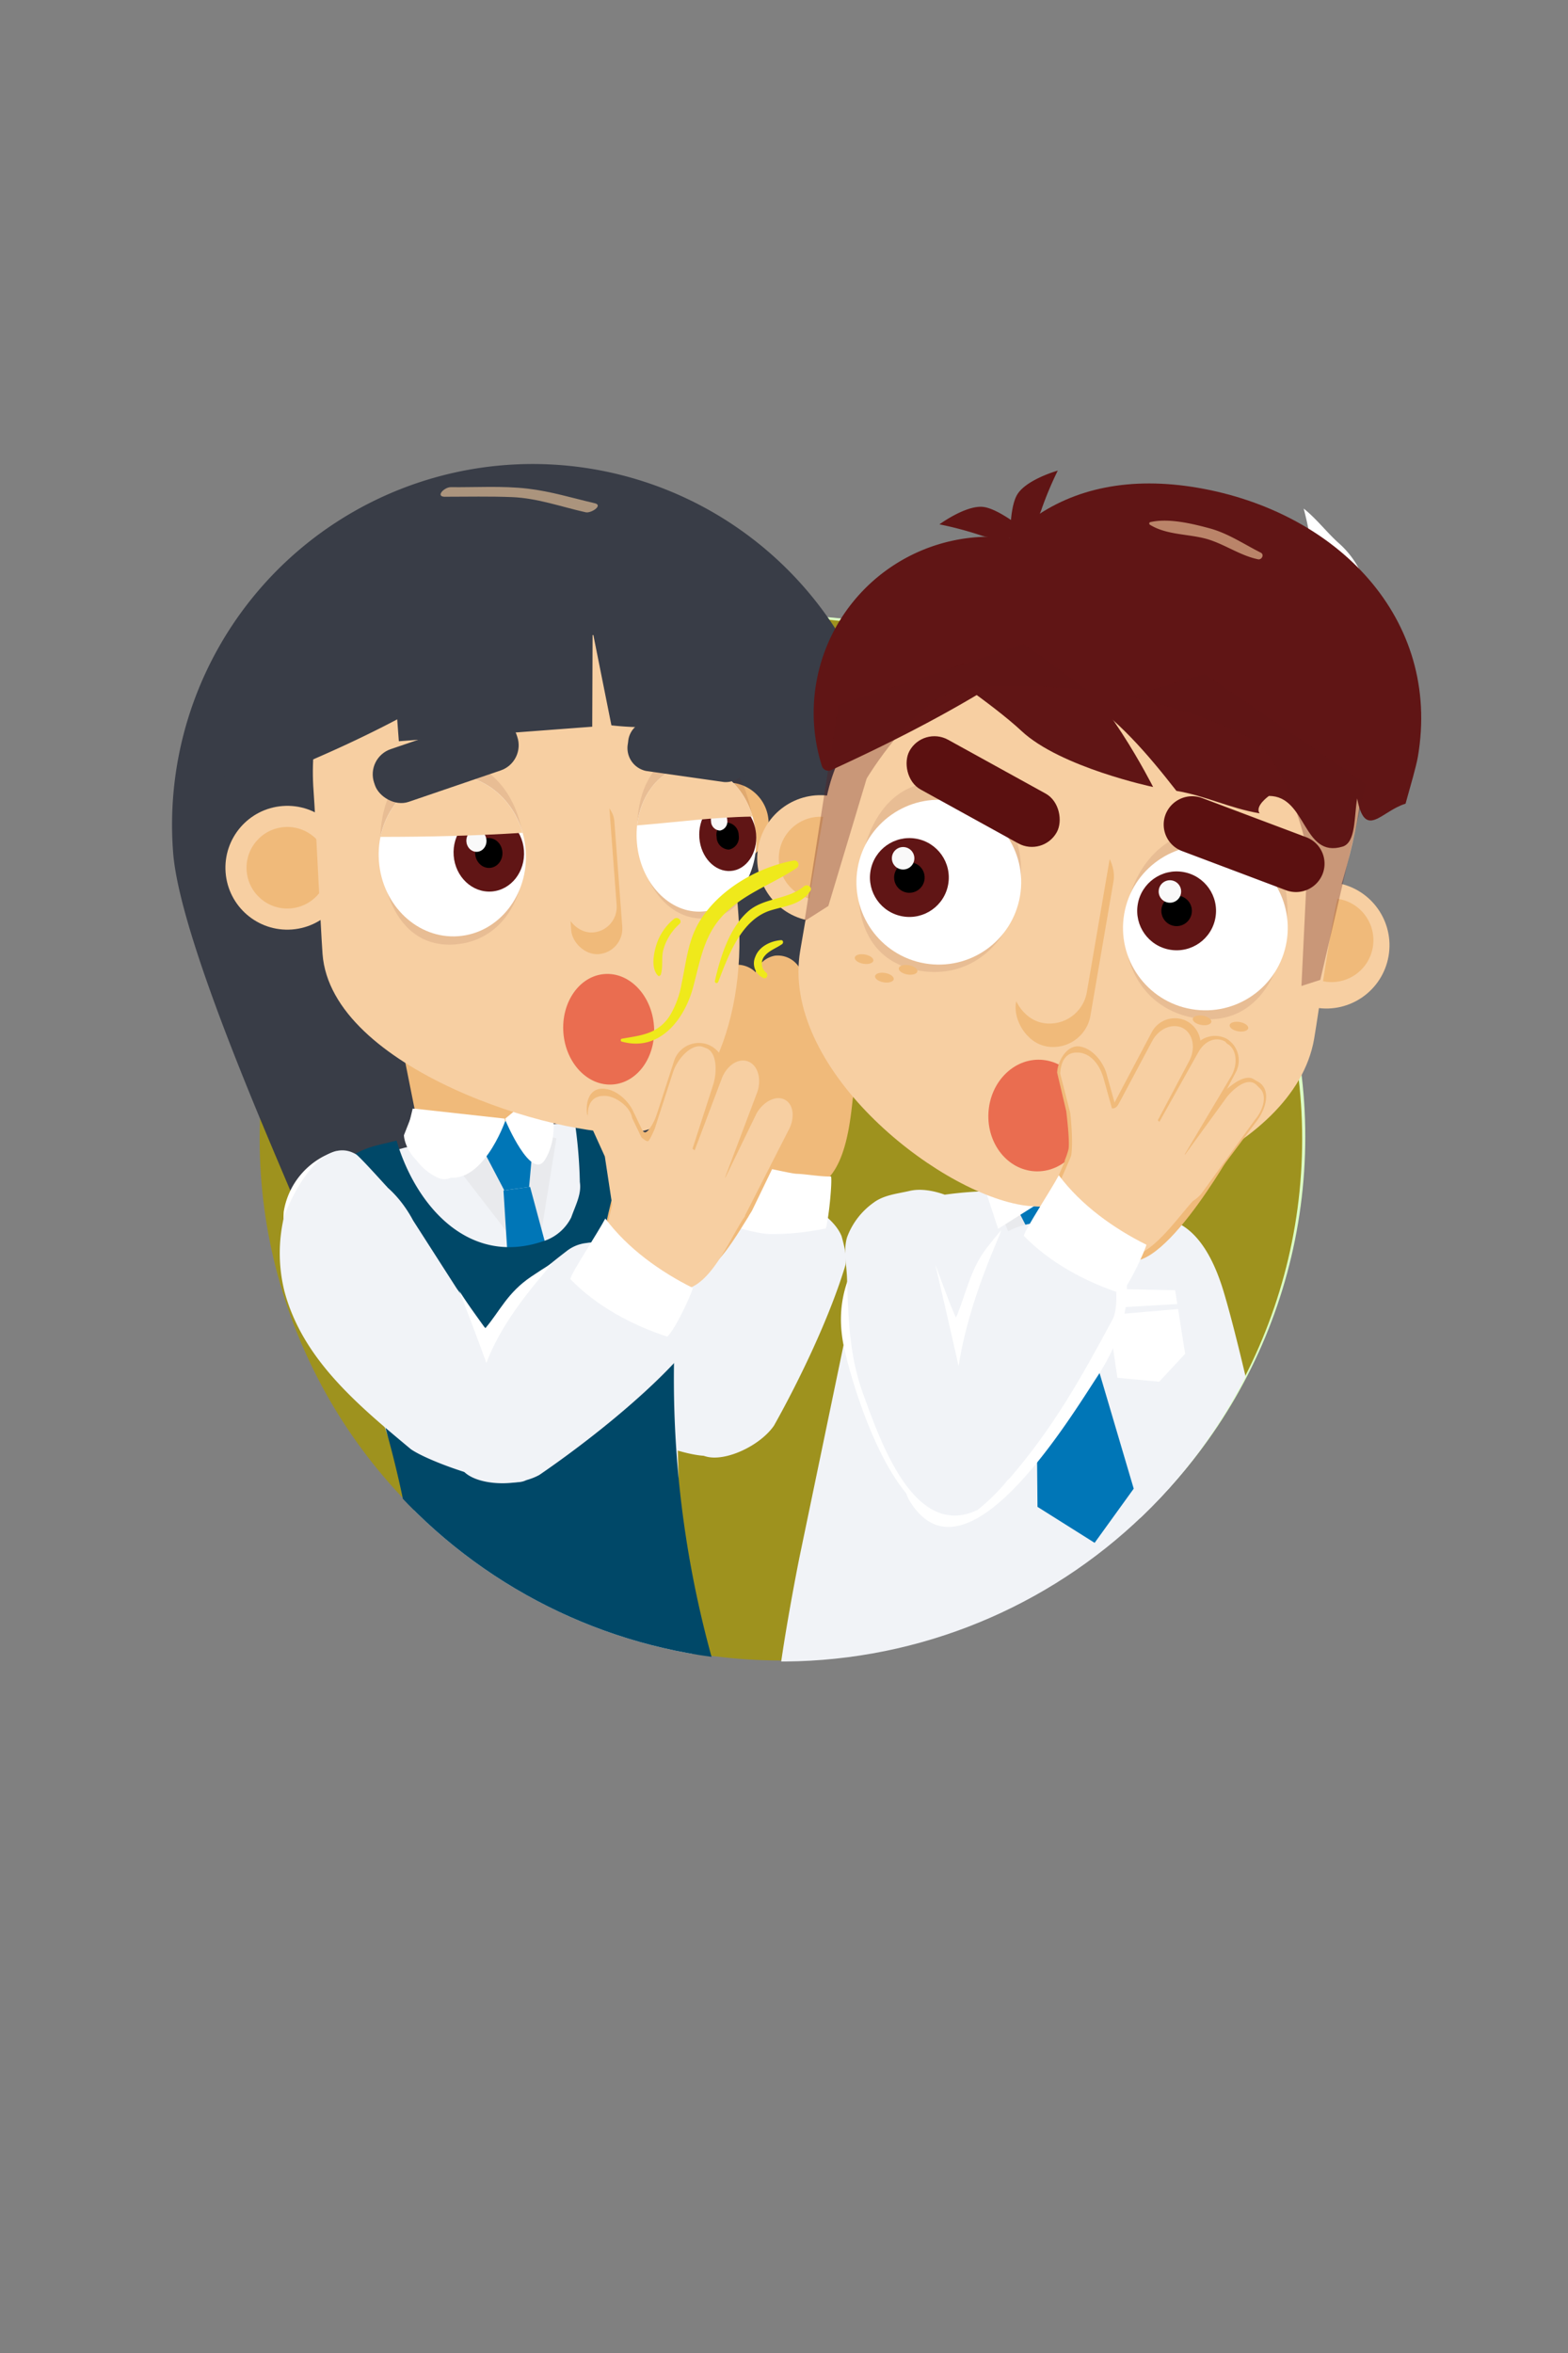 <svg id="d6d57937-df43-4fed-8545-d38855f911c1" data-name="Layer 1" xmlns="http://www.w3.org/2000/svg" xmlns:xlink="http://www.w3.org/1999/xlink" viewBox="0 0 300 450"><rect x="0" y="0" width="300" height="450" fill="#808080" stroke="none"/><defs><clipPath id="15f9e0af-c25a-4aa9-8f3f-194a20e36ab1"><path d="M248.92,210.61A99.74,99.74,0,0,1,51.35,236c-.62-3.43-22.15-13.72-22.42-17.28C26.21,182.41,11.17,116.31,40.73,77.9,55.85,58.25,105.47,55.41,149.7,55,204.77,54.44,244.8,155.68,248.92,210.61Z" style="fill:none"/></clipPath></defs><title>juego2_ilust</title><circle cx="150" cy="217.41" r="99.73" style="fill:#dcffc5"/><path d="M249.07,113.4c-6.53,6.51-10.77,16.85-19.3,23.51l-.07-1c-1.62,5.14-7.6,5.58-10.37,8.8-1.77,3.14,7.2,2.47,3.52,6.76,18.28-8.12,30.53-24,37.47-42.07a17.49,17.49,0,0,0-4.26-5.6c-2.1-1.87-4.36-4.78-6.63-6.53C251.08,103.55,251.86,109.48,249.07,113.4Z" style="fill:#fff"/><circle cx="149.41" cy="217.83" r="99.73" style="fill:#9e921e"/><g style="clip-path:url(#15f9e0af-c25a-4aa9-8f3f-194a20e36ab1)"><rect x="193.07" y="198.13" width="24.4" height="44.56" rx="10.28" ry="10.28" transform="translate(-12.43 12.26) rotate(-3.32)" style="fill:#f0ba7a"/><path d="M229.24,252.06c6.5-16.48-14.27-26-29.16-24.27-3.19-.06-6.23,0-8.87,0a71.21,71.21,0,0,0-10.73.73,33.52,33.52,0,0,0-9.55,2.53c-5.4,2.74-5.62,7.37-6.95,13.75l-11,52.92c-.72,3.5-5,25.81-4.22,29.12,20.8,5.84,48.76-8.44,74.64-2.35a25,25,0,0,0,4.07-6,24.12,24.12,0,0,0,2.13-7.12c3.36-18.39-1.05-37.11-.64-54.74C229.12,253.77,229.24,252.06,229.24,252.06Z" style="fill:#f1f3f7"/><path d="M115,221.63c11.55-2.92,13.59,11,13.58,19.44a40.06,40.06,0,0,0,1.23,5.05,30,30,0,0,0,2,4.88,20.89,20.89,0,0,0,3.48,4.91c.91,1.94,1.82,3.63,2.42,5.15a6.41,6.41,0,0,1,.52,4.11c-.59,2.06-3.12,4.14-4.93,5l-5.9,2.77c-1.5.7-4.35,1.43-6,1-2.72-.76-4.21-3.79-6.29-8.21l-1.73-3.32a14.9,14.9,0,0,1-3.11-5.52,15.77,15.77,0,0,1-.43-6.78l1,.89c.4-8.05,4.79-16.4,1.38-25.24C112.07,223.62,113.15,222.39,115,221.63Z" style="fill:#f1f3f7"/><path d="M135.4,233.12c-2.19,8.15-7.72,14.59-9,22.33a18,18,0,0,0,.07,5.08,23.24,23.24,0,0,0,1.09,4.22c1.41,3.94,3.59,7.21,5.07,11.41,1.5,5.33,11.94,1.58,15.45-3.51,4.93-8.78,10.69-20.81,13.67-30.68.33-1.74-.31-4-.73-5.55-1-2.49-3.81-4.83-7.26-6.54a27.61,27.61,0,0,0-3.62-1.48c-3.9-.14-9.11-2.76-12.53,1.29A9.65,9.65,0,0,0,135.4,233.12Z" style="fill:#f1f3f7"/><path d="M113.7,215.15c-6.84,9-12,20.46-10.68,32.76a60.55,60.55,0,0,0,1.77,6.17c.67,2,1.37,3.87,2,5.62a52.89,52.89,0,0,0,3.9,4c1.19-.83,2.39-1.65,3.61-2.43a18.59,18.59,0,0,0,6.29-2.07,8.25,8.25,0,0,0,3.26-3.3c.35-3.26.74-6.66.94-10.06.1-1.7.16-3.41.16-5.11-.44-7.85-1.11-16.82-8-22.58C116,217.17,114.88,216.17,113.7,215.15Z" style="fill:#fff"/><path d="M124.44,223.53c-1.78-2.52-4.07-6.36-7.21-8.13-5.14-1.62-8.75,3.66-11.44,7.88a108.25,108.25,0,0,0-7.44,25.11c.31,1.47.83,2.91,1.24,4.33a23.83,23.83,0,0,0,2.06,4.11,28.23,28.23,0,0,0,2.87,3.81c1.08,1.22,2.23,2.4,3.42,3.57,2.36,2.34,4.84,4.62,7.31,6.9,4,3,20.84,9.74,22.25,6.43,1.59-3.73.46-8.84-2-14.6-.83-1.92-1.81-3.92-2.89-6-.82-1.54-1.55-3.13-2.22-4.75a50.88,50.88,0,0,1-2.25-7.64c-.28-1.29-.53-2.6-.74-3.91-.52-3.92-.82-7.91-1.49-11.91A52.26,52.26,0,0,0,124.44,223.53Z" style="fill:#f1f3f7"/><path d="M134,236.36c-3.89,4.14-2.37,11-7.13,14.41-1.84,2.14-4.06-.7-6.21-2.54a16.29,16.29,0,0,0,4,5.09c1.49,1.51,3.09,2.9,4.7,4.28.14-1.51.34-3,.57-4.55.82-3.58.45-8.56,2.85-12.91A38.3,38.3,0,0,0,134,236.36Z" style="fill:#fff"/><path d="M158,222.24c-.17-.53,13.4-63.75,13.24-64.29-.47-1.61-.31-3.51-.5-5.28a69.73,69.73,0,0,0-1.07-8A69,69,0,0,0,33.12,163c1.4,18.69,24,67.29,24.29,69.42,14.43-10.54,34.23,2.47,49.08-7.14C127.57,211.76,134.59,231.14,158,222.24Z" style="fill:#393d47"/><path d="M163.16,210.09c-.73,6.85-2.13,19-11.69,17.38.39-.08-1.43.07-3.72.11a9.3,9.3,0,0,1-5.8-.5,7.52,7.52,0,0,1-3.4-3.46c-.93-3.73-3.22-7.57-1.91-11.69,0-2.13.19-4.25.35-6.17s.36-3.64.47-5a11,11,0,0,1,2.52-3.2,12.86,12.86,0,0,1,12.64-2.24c6.4,2.28,8.17,9.14,10.62,14.11A3.65,3.65,0,0,1,163.16,210.09Z" style="fill:#f0ba7a"/><path d="M144.41,212.1a5,5,0,0,0,3.24-2,4.94,4.94,0,0,0,.93-3.67L146,188.73a5,5,0,0,0-5.63-4.18h0a5,5,0,0,0-4.18,5.62l.41,2.77.9,6.09c1.88,3.67.26,8.81,3.39,12.26A4.56,4.56,0,0,0,144.41,212.1Z" style="fill:#f0ba7a"/><path d="M152.33,210.27h0a4.83,4.83,0,0,0,3.9-5.58L153.61,187a4.84,4.84,0,0,0-5.34-4.23h0a4.83,4.83,0,0,0-3.9,5.58L147,206A4.84,4.84,0,0,0,152.33,210.27Z" style="fill:#f0ba7a"/><path d="M158.31,214.08h0a5,5,0,0,0,4.92-5l-.14-17.91a5,5,0,0,0-5-4.92h0c-2.73,0-4.07,4.63-4,7.36l-.73,15.54A5,5,0,0,0,158.31,214.08Z" style="fill:#f0ba7a"/><path d="M144.35,222.06c2.39-6.59-2.47-12.87-7.84-17.4-1.07-.91-2.17-1.74-3.23-2.5-2.07-.85-4.14-1.7-5.06-.62-3.47,7.28,4.89,11.67,9,16.7a16.17,16.17,0,0,1,2.12,3.22A3.34,3.34,0,0,0,144.35,222.06Z" style="fill:#f0ba7a"/><path d="M144.85,223.38c1.15-5.11-1.8-11.17-5.62-15.39a22,22,0,0,0-4-3.52c-2-2.31-5-3.08-6.86-.93-2.39,8.2,6.81,10.52,9.7,15.49a9.79,9.79,0,0,1,1.68,3.74A3.4,3.4,0,0,0,144.85,223.38Z" style="fill:#f0ba7a"/><path d="M144.28,214.28c2.16-.37,3.62-2.84,3.22-5.53L144.89,191c-.4-2.7-2.51-4.64-4.7-4.32h0c-2.19.32-3.65,2.79-3.26,5.49l.41,2.77c.25,1.66.57,3.88.9,6.1-.82,2.8,1.4,5.64,1.47,9C140.17,212.84,142.18,214.7,144.28,214.28Z" style="fill:#f0ba7a"/><path d="M158,234.94c.66-2.4,1.23-9.1,1-9.95-1.73.09-4.8-.45-6.59-.51s-12.62-3-13.48-1.83c-2.52,2.63-2.52,10.45-2.52,10.45s6.53,2.69,10.89,2.92a50.44,50.44,0,0,0,5.47-.27C154.51,235.56,156.28,235.28,158,234.94Z" style="fill:#fff"/><path d="M128.59,237.79c-1.6-10.13,1.62-18.59-5.68-21.38-4.44-1.69-12.19-1.85-17.61-1.37l-22,3.25c-7,1-18,4.5-22.58,8.86-5.57,5.35,2.86,12.18,4.37,21.73l20,56.5c.74,4.66,3.51,23.23,5.79,26.76,23.59-4.59,18.47-6.5,41-11.92,1.45-5-.59-9.67-1.44-15Z" style="fill:#f1f3f7"/><rect x="78.13" y="188.46" width="24.5" height="32.73" rx="9.21" ry="9.21" transform="translate(-38.43 21.71) rotate(-11.31)" style="fill:#f0ba7a"/><polygon points="102.44 242.64 95.2 214.53 106.45 217.71 102.44 242.64" style="fill:#dcdde0;opacity:0.4"/><polygon points="102.44 242.64 95.13 214.22 86.81 222.44 102.44 242.64" style="fill:#dcdde0;opacity:0.4"/><polygon points="118.41 290.07 111.88 303.08 100.51 294.28 96.33 227.68 101.42 226.98 118.41 290.07" style="fill:#0076b7"/><path d="M91.51,214.72l.08.52s-2.71,12.73-8.12,9.85A10.51,10.51,0,0,1,77.76,217l1.2-5Z" style="fill:#fff"/><polygon points="102.05 217.83 96.7 214.37 92.75 220.53 96.48 227.65 101.23 227.01 102.05 217.83" style="fill:#0076b7"/><path d="M96.56,213.93l.08.52s-4.56,13-11.91,10.45-7.45-7.79-7.45-7.79l2-5.09Z" style="fill:#fff"/><path d="M96.69,213.91l.08.52s4.9,11.53,7.48,7.39,1.44-9.2,1.44-9.2l-2-4.47Z" style="fill:#fff"/><g style="opacity:0.3"><polygon points="109.14 263.7 118.36 267.7 126.15 261.01 123.64 245.14 106.63 247.83 109.14 263.7" style="fill:#dcdde0"/><rect x="105.85" y="239.73" width="17.22" height="5.01" transform="translate(-36.42 20.84) rotate(-8.98)" style="fill:#dcdde0"/></g><path d="M129.22,252.9c.19-4.54.17-8.89.27-13.16q-1.36-.94-2.67-2c-6.53-5.81-9.12-14.29-9.45-22.6a57.84,57.84,0,0,0-7.43-.8,92.4,92.4,0,0,1,1,11.73c.36,2.27-.81,4.38-1.65,6.76a9,9,0,0,1-5.42,4.57c-14.28,4.83-24.34-6.89-28-19.26-4.27,1.06-5.49,1.11-8.72,3,2.72,6.85,2.07,17.81-2.6,25.69C76.2,275,81.2,299.49,82.11,333.42c19.41-4.94,37.42-10.84,54.23-15.83A200.11,200.11,0,0,1,129.22,252.9Z" style="fill:#004868"/><path d="M220.48,233l-2.94.35c-4.79.32-6.85,8.68-4.59,18.92l3.26,21.33,3,26.61c1.44,6.76,2.09,12.23,4.88,15.56a15.27,15.27,0,0,0,9.26,4.69l8.56.7c2.21.18,5.87-.47,7.12-2.25,2.09-3,.69-8.71-1.43-16.85,0,0-8.6-37.92-6.86-28.86,1.8,9.33-3.14-14.64-6.67-26.33C230.66,235.67,225.4,232.64,220.48,233Z" style="fill:#f1f3f7"/><polygon points="198.01 248.58 201.61 227.97 210.94 232.69 198.01 248.58" style="fill:#dcdde0;opacity:0.4"/><polygon points="198.01 248.58 201.61 227.97 191.28 231.42 198.01 248.58" style="fill:#dcdde0;opacity:0.4"/><polygon points="208.33 231.68 201.4 228.07 194.89 231.68 197.72 237.21 202.73 237.67 208.33 231.68" style="fill:#0076b7"/><polygon points="216.91 284.7 209.43 295.06 198.5 288.18 198.05 238.6 202.96 237.51 216.91 284.7" style="fill:#0076b7"/><polygon points="201.61 227.97 201.55 228.33 209.94 236.37 215.54 228.83 214.07 225.39 201.61 227.97" style="fill:#fff"/><polygon points="201.61 227.97 201.55 228.33 190.97 235 188.44 227.32 190.83 224.25 201.61 227.97" style="fill:#fff"/><polygon points="213.79 263.5 221.78 264.25 226.75 258.91 225.4 250.34 212.02 251.5 213.79 263.5" style="fill:#fff"/><polygon points="224.83 246.75 211.28 246.48 211.82 250.17 225.25 249.39 224.83 246.75" style="fill:#fff"/></g><circle cx="54.97" cy="165.95" r="11.84" transform="translate(-12.26 4.58) rotate(-4.29)" style="fill:#f7cfa2"/><circle cx="54.97" cy="165.95" r="7.8" transform="translate(-12.26 4.58) rotate(-4.29)" style="fill:#f0ba7a"/><circle cx="139.26" cy="157.46" r="7.8" transform="translate(-11.39 10.86) rotate(-4.29)" style="fill:#f0ba7a"/><path d="M139.18,147c-1.65-22-21.69-38.46-44.75-36.73S58.34,129.36,60,151.38c.37,4.92,1.35,26.13,1.71,31.06,1.65,22,45,35.23,59.26,34.16,12.58-.94,22-19.6,20.31-41.61Z" style="fill:#f7cfa2"/><path d="M99.66,122.38a1.27,1.27,0,0,0,.16-1.83h0a33,33,0,0,0-56.59,29.85,1.28,1.28,0,0,0,1.69.89C64.34,143.91,83.59,135.12,99.66,122.38Z" style="fill:#393d47"/><path d="M132.63,119a1.27,1.27,0,0,0,1-1.56h0a33,33,0,0,0-64,.8,1.28,1.28,0,0,0,1.1,1.56C91.39,122.12,112.52,123.06,132.63,119Z" style="fill:#393d47"/><path d="M141.32,148.76c.4.28,1.05,0,1.41-.64h0c9-15.81-2.72-36.09-13-45.38-6.29-5.71-27.15-15-35.55-7.93-.55.46,19.06,20.25,19.34,20.73C121.22,128.54,129.93,140.8,141.32,148.76Z" style="fill:#393d47"/><path d="M144.23,158.76c.78,8.89-1.79,16.33-9,16.88s-12.41-6.32-13.19-15.21,3.12-16.43,10.36-17S143.44,149.87,144.23,158.76Z" style="fill:#601515;opacity:0.1"/><path d="M144.61,159.49c.68,7.72-3.86,14.35-10.15,14.83s-11.93-5.4-12.6-13.12,3.86-14.35,10.15-14.83S143.93,151.77,144.61,159.49Z" style="fill:#fff"/><path d="M144.66,159.48c.32,3.69-1.85,6.87-4.85,7.09s-5.71-2.58-6-6.28,1.85-6.87,4.85-7.09S144.34,155.79,144.66,159.48Z" style="fill:#601515"/><path d="M141.33,159.73a2.36,2.36,0,0,1-1.88,2.75,2.43,2.43,0,0,1-2.34-2.43A2.36,2.36,0,0,1,139,157.3,2.43,2.43,0,0,1,141.33,159.73Z"/><path d="M139.14,156.84a1.74,1.74,0,0,1-1.38,2,1.79,1.79,0,0,1-1.72-1.79,1.74,1.74,0,0,1,1.38-2A1.79,1.79,0,0,1,139.14,156.84Z" style="fill:#f9f9f9"/><path d="M144,156.17c-1.76-6-6.63-10.2-12-9.8s-9.42,5.28-10.1,11.48C129.21,157.28,136.4,156.27,144,156.17Z" style="fill:#f7cfa2"/><path d="M72.83,163.85c.73,9.79,5.29,17.44,14.22,16.77s13.94-9,13.2-18.82-6.93-17.31-15.87-16.64S72.09,154.06,72.83,163.85Z" style="fill:#601515;opacity:0.1"/><ellipse cx="86.54" cy="163.65" rx="14.08" ry="15.44" transform="translate(-12 6.93) rotate(-4.29)" style="fill:#fff"/><ellipse cx="93.52" cy="163.13" rx="6.74" ry="7.39" transform="translate(-11.94 7.45) rotate(-4.29)" style="fill:#601515"/><ellipse cx="93.52" cy="163.13" rx="2.61" ry="2.86" transform="translate(-11.94 7.45) rotate(-4.29)"/><ellipse cx="91.67" cy="159.9" rx="1.92" ry="2.11" transform="matrix(1, -0.07, 0.07, 1, -11.71, 7.31)" style="fill:#f9f9f9"/><rect x="108.52" y="152.39" width="9.79" height="30.12" rx="4.89" ry="4.89" transform="translate(-12.21 8.96) rotate(-4.29)" style="fill:#f0ba7a"/><rect x="107.44" y="148.25" width="9.79" height="30.12" rx="4.89" ry="4.89" transform="translate(-11.9 8.86) rotate(-4.29)" style="fill:#f7cfa2"/><path d="M74.49,117.47l1.82,24.29,37-2.78.07-18.26,3.6,18a59.61,59.61,0,0,0,9.76.28c3.45-.3,12.24,6.88,12.24,6.88l-4.65-37.1-47.69-7.38Z" style="fill:#393d47"/><g style="opacity:0.6"><path d="M85.15,95c4.23,0,8.62-.1,12.83.07,4.88.2,9.41,1.86,14.07,2.9,1.06.24,3.42-1.35,1.73-1.73-4.31-1-8.37-2.27-12.84-2.79-4.83-.56-9.87-.23-14.72-.28-1.22,0-3,1.82-1.08,1.84Z" style="fill:#f7cfa2"/></g><ellipse cx="116.44" cy="196.85" rx="8.69" ry="10.59" transform="translate(-14.35 9.23) rotate(-4.28)" style="fill:#ea6d50"/><path d="M179.74,100.28a66.9,66.9,0,0,1,7.6,2c3.49,1.33,10,.14,10,.14s-6.08-5.27-9.41-5.49S179.74,100.28,179.74,100.28Z" style="fill:#601515"/><path d="M240.49,181.77h0Z" style="fill:#f7cfa2"/><path d="M240,181.77h0Z" style="fill:#f7cfa2"/><path d="M238.19,182.51c-.38.5-1.05,1.6-.87,2.25l3.75-3H240A2,2,0,0,0,238.19,182.51Z" style="fill:#f7cfa2"/><rect x="186.07" y="150.72" width="31.15" height="44.9" rx="12.17" ry="12.17" transform="translate(32.22 -31.63) rotate(9.74)" style="fill:#f0ba7a"/><circle cx="156.97" cy="164.18" r="12.09" transform="translate(-31.4 291.1) rotate(-80.26)" style="fill:#f7cfa2"/><circle cx="156.97" cy="164.18" r="7.97" transform="translate(-31.4 291.1) rotate(-80.26)" style="fill:#f0ba7a"/><circle cx="253.77" cy="180.8" r="12.09" transform="translate(32.63 400.31) rotate(-80.26)" style="fill:#f7cfa2"/><circle cx="253.77" cy="180.8" r="7.97" transform="matrix(0.17, -0.99, 0.99, 0.17, 32.63, 400.31)" style="fill:#f0ba7a"/><path d="M256.28,170.43c16.23-53.13-15.1-44-42.25-48.67s-52.25,9.57-56.07,31.78l-4.85,28.23c-3.82,22.22,25.45,45.78,42.25,48.67,14.81,2.54,52.25-9.57,56.07-31.78C252.29,193.69,254.81,175.25,256.28,170.43Z" style="fill:#f7cfa2"/><path d="M241,155.55c-1-1.38,1.78-3.33,1.78-3.33,7.26,0,6.42,12,14.09,9.69,2.56-.77,2.19-5.68,2.79-9.21,1.52,8,4.61,2.41,9.26,1,1.07-3.84,2-7,2.35-8.93,4.56-26.53-15.53-46.92-42.07-51.48-25.88-4.44-43.07,9.16-48.5,34.61,21.37-3.35,33.18,9,44.38,23.35C230.53,152.15,235.23,154.56,241,155.55Z" style="fill:#601515"/><path d="M212.84,114.06a1.3,1.3,0,0,0,0-1.88h0a33.68,33.68,0,0,0-55.59,34.31,1.3,1.3,0,0,0,1.78.79C178.35,138.42,197.34,128.14,212.84,114.06Z" style="fill:#601515"/><path d="M245.88,179.24c-1.7,9.88-7.45,17.14-17.34,15.44s-14.7-10.77-13-20.65,9.27-16.83,19.15-15.13S247.58,169.36,245.88,179.24Z" style="fill:#601515;opacity:0.1"/><circle cx="230.64" cy="177.48" r="15.76" transform="translate(16.68 374.75) rotate(-80.26)" style="fill:#fff"/><circle cx="225.14" cy="174.21" r="7.54" transform="translate(15.33 366.62) rotate(-80.26)" style="fill:#601515"/><circle cx="225.14" cy="174.21" r="2.92" transform="translate(15.33 366.62) rotate(-80.26)"/><circle cx="223.86" cy="170.51" r="2.15" transform="translate(17.91 362.28) rotate(-80.26)" style="fill:#f9f9f9"/><path d="M164.69,165.3c-1.7,9.88,1.31,18.65,11.19,20.34s17.45-5.25,19.15-15.13-3.12-19-13-20.65S166.38,155.42,164.69,165.3Z" style="fill:#601515;opacity:0.1"/><circle cx="179.64" cy="168.72" r="15.76" transform="translate(-17.06 317.22) rotate(-80.26)" style="fill:#fff"/><circle cx="174" cy="167.84" r="7.54" transform="translate(-20.87 310.92) rotate(-80.26)" style="fill:#601515"/><circle cx="174" cy="167.84" r="2.92" transform="translate(-20.87 310.92) rotate(-80.26)"/><circle cx="172.81" cy="164.15" r="2.15" transform="translate(-18.23 306.69) rotate(-80.26)" style="fill:#f9f9f9"/><rect x="196.47" y="159.86" width="14.46" height="40.58" rx="7.23" ry="7.23" transform="translate(33.43 -31.88) rotate(9.74)" style="fill:#f0ba7a"/><rect x="195.78" y="155.38" width="14.46" height="40.58" rx="7.23" ry="7.23" transform="translate(32.66 -31.83) rotate(9.74)" style="fill:#f7cfa2"/><path d="M178.25,126.85s11.76,7.87,17.16,12.92c7.46,7,25.21,10.74,25.21,10.74s-9.91-19.63-18.13-23.64S178.25,126.85,178.25,126.85Z" style="fill:#601515"/><path d="M202.38,90a66.9,66.9,0,0,0-3.05,7.24c-1.08,3.58-6,8-6,8s-.48-8,1.39-10.81S202.38,90,202.38,90Z" style="fill:#601515"/><ellipse cx="173.75" cy="185.49" rx="0.9" ry="1.8" transform="translate(-38.47 325.34) rotate(-80.26)" style="fill:#f0ba7a"/><ellipse cx="230" cy="195.15" rx="0.9" ry="1.8" transform="translate(-1.26 388.8) rotate(-80.26)" style="fill:#f0ba7a"/><ellipse cx="237.06" cy="196.36" rx="0.9" ry="1.8" transform="translate(3.41 396.77) rotate(-80.26)" style="fill:#f0ba7a"/><ellipse cx="232.93" cy="199.29" rx="0.9" ry="1.8" transform="translate(-2.91 395.12) rotate(-80.26)" style="fill:#f0ba7a"/><path d="M160.38,134.86l-6.45,41.31,4.56-2.91,7.33-24.38s9-15,17.55-16.87S208,132,208,132l-12.08-8.88Z" style="fill:#601515;opacity:0.3"/><path d="M261.36,149.91l-8.75,37.49L249,188.56l1.23-25.43s-3.43-17.17-10.91-21.76-23.19-8.17-23.19-8.17l14.35-4.34Z" style="fill:#601515;opacity:0.3"/><path d="M226.13,162.75l19.93,7.51a5.47,5.47,0,0,0,7-3.15h0a5.41,5.41,0,0,0-3.15-7L230,152.62a5.47,5.47,0,0,0-7,3.15h0A5.41,5.41,0,0,0,226.13,162.75Z" style="fill:#5b1010"/><rect x="172.03" y="145.93" width="32.18" height="10.87" rx="5.43" ry="5.43" transform="translate(279.72 374.78) rotate(-151.12)" style="fill:#5b1010"/><g style="opacity:0.6"><path d="M220,100.35c3.25,2,7.29,1.72,10.91,2.73,3.42,1,6.27,3.13,9.77,3.88.73.16,1.27-.9.53-1.27-3.19-1.61-6.27-3.7-9.75-4.64s-7.94-2-11.4-1.19a.27.27,0,0,0-.06.48Z" style="fill:#f7cfa2"/></g><ellipse cx="198.58" cy="213.35" rx="10.68" ry="9.48" transform="translate(-25.49 399.74) rotate(-86.81)" style="fill:#ea6d50"/><ellipse cx="165.33" cy="183.44" rx="0.9" ry="1.8" transform="translate(-43.45 315.34) rotate(-80.26)" style="fill:#f0ba7a"/><ellipse cx="168.26" cy="187.58" rx="0.9" ry="1.8" transform="matrix(0.17, -0.99, 0.99, 0.17, -45.1, 321.66)" style="fill:#f0ba7a"/><path d="M188.32,247.56a86.65,86.65,0,0,1,7.74-10.73c5.13-5.94,3.71-8.5,11.31-4,12.56,7.51,8.5,21.38,2.69,30.25-5.27,8-25.31,41.36-36,24-2.12-3.44-.64-8.54-.17-12,.55-4,6.49-6,6.85-7.1C182.52,262.63,185.2,252.54,188.32,247.56Z" style="fill:#fff"/><path d="M189.13,239.64c-6.56,14.67-18,28.66-15.92,43.54.52,7,14.41,4.94,20-.5,8.3-9.65,13.61-19.07,19.77-30.56.85-2.07.62-5.06.47-7.06-1.67-8.9-11.29-14-20.24-9.77C191,236.42,190.74,237.68,189.13,239.64Z" style="fill:#f1f3f7"/><path d="M188.24,250.32a78.22,78.22,0,0,0-3.18-11.51c-2.47-6.64-9.94-12.95-15-6.77-7.92,9.65-10.55,16.8-8.5,26,1.89,8.47,11.78,41.54,26.29,30.21,2.87-2.24,3.23-7,3.92-10.08.8-3.58-3.6-7.12-3.56-8.16C188.4,264.9,189.31,255.52,188.24,250.32Z" style="fill:#fff"/><path d="M189.94,237.3c3.28,10.33-.84,21.05.46,31.51.14,1.13.35,2.25.56,3.38.6,3.21,3.78,8.51,1.41,11.4a40.23,40.23,0,0,1-5.31,5.16c-12.22,5.88-18.73-13.53-21.81-21.87-2.73-7.4-2.93-14.33-3.19-22.37-.08-2.65-.74-5.32,0-7.87a14.08,14.08,0,0,1,5-6.58c2-1.53,4.52-1.74,7-2.31,3.25-.76,7.61.72,10.48,2.61C188.21,232.76,188.81,233.75,189.94,237.3Z" style="fill:#f1f3f7"/><path d="M191.54,235.28c-.93,1.09-1.84,2.2-2.72,3.34-3.19,4.1-4,8.89-5.88,13.3-.17.41-4-10.13-4-10.13s3.6,15.48,4.46,19.47C185.49,248,191.39,236.4,191.54,235.28Z" style="fill:#fff"/><path d="M214.07,240.06c.73.33-9.65-7.39-11.46-10s-1.32-2.06,2.69-11.61c.52-1.24,4.11-.65,4.62-1.83,3.64-9,14.63-13.74,20.7-5.32,3.81,5.62,6.4,2.91,5.44,8.36C235.9,219.82,220.81,247,214.07,240.06Z" style="fill:#f0ba7a"/><path d="M214.06,219.91h0a5,5,0,0,0,6.7-2.05L229.15,202a5,5,0,0,0-2.06-6.7h0a5,5,0,0,0-6.7,2.05L212,213.2A5,5,0,0,0,214.06,219.91Z" style="fill:#f0ba7a"/><path d="M221.52,223.15h0A4.83,4.83,0,0,0,228,221l8.39-15.83a4.84,4.84,0,0,0-1.8-6.57h0a4.83,4.83,0,0,0-6.44,2.19l-8.39,15.83A4.84,4.84,0,0,0,221.52,223.15Z" style="fill:#f0ba7a"/><path d="M223.24,229.23h0a5,5,0,0,0,6.92-1.11l10.41-13.89c1.6-2.21,2.61-5.59.4-7.19l-1-.58c-2.21-1.6-6.57,2.79-8.17,5l-9.7,10.83A5,5,0,0,0,223.24,229.23Z" style="fill:#f0ba7a"/><path d="M208.83,227.67h0a4,4,0,0,0,4.15-3.88l.32-12.72-1.62-5.83c-.65-2.14-2.61-4.71-5.08-5.1s-4.26,2.79-4.34,5L204,212.5s.77,6.15.4,7.42a15.73,15.73,0,0,1-.69,2C203.63,224.09,206.63,227.59,208.83,227.67Z" style="fill:#f0ba7a"/><path d="M208.34,228.83h0a4,4,0,0,0,4.15-3.88l.32-12.72-1.62-5.83c-.81-3-2.67-5-4.88-5.1h-.24c-2.21-.08-3.14,1.85-3.22,4.06l1.91,7.44s.86,7.26-.13,9.36S206.13,228.75,208.34,228.83Z" style="fill:#f7cfa2"/><path d="M225.79,219.45c-3.77-5.23-7.75-9.25-11.1-9.41-.66,1.08-1.13,2.4-2.38,1.78v-1.13a8.31,8.31,0,0,0-2.86,4c-.51,1.18-3.6,4.21-4.12,5.45-4,9.54-4.5,9-2.69,11.61s8.76,6.81,8,6.48c6.74,7,13.35-4,18-9a3.64,3.64,0,0,0,.46-.49C230.12,223.25,229.6,225.07,225.79,219.45Z" style="fill:#f7cfa2"/><path d="M213.28,221.2h0c2,1,4.6-.08,5.87-2.49l8.39-15.83c1.28-2.41.72-5.23-1.23-6.27h0c-2-1-4.6.08-5.87,2.49L212,214.93C210.77,217.34,211.33,220.16,213.28,221.2Z" style="fill:#f7cfa2"/><path d="M221.23,223.29h0c1.76.94,4.25-.27,5.53-2.68l8.89-14.94c1.28-2.41.88-5.15-.88-6.08l-.41-.43c-1.76-.94-3.9-.17-5.18,2.24l-8.84,15.8C219.07,219.61,219.47,222.35,221.23,223.29Z" style="fill:#f7cfa2"/><path d="M224,229.82h0c1.45,1.24,4.08.55,5.85-1.53l10.25-14.13c1.77-2.08,2.33-4.85.88-6.08l-.69-.69c-1.45-1.24-3.69.2-5.46,2.28L224.57,223.8C222.8,225.87,222.54,228.58,224,229.82Z" style="fill:#f7cfa2"/><path d="M214.45,247.36c1.76-1.76,4.72-8.44,4.89-9.31-6.19-3.08-12.47-7.53-16.76-13.29-1.41,2.7-6.52,10.44-6.7,11.58C200.92,241.55,207.82,245.19,214.45,247.36Z" style="fill:#fff"/><path d="M61.94,226.29l3.35-1.63c3.9-2.07,10.09,1.87,13.76,8.77l8.34,13L97.85,261c2,3.78,4,6.59,3.4,9.11-.49,2.08-2.91,4.29-4.68,5.23l-5.76,3.06c-1.46.78-4.27,1.64-5.92,1.27-2.75-.62-4.4-3.57-6.69-7.88,0,0-12.42-21.21-9.09-16s-5.2-8.6-8.8-16.21S58,228.37,61.94,226.29Z" style="fill:#f1f3f7"/><path d="M143.17,232.72c-3.69,5.82-9.13,16-17,10.33.78.2-6.79-2.69-9-5s-1.66-1.8.62-11.9c.3-1.31,4.57-3.61,4.87-4.86.17-.79-.14-5.85.34-5,.67,1.18,2.19-1.74,2.68-3.16,2-5.75,10.34-3.71,15.79,1.58,4.73,4.87,3,9.76,3,15.3C144.38,230.23,143.31,232.56,143.17,232.72Z" style="fill:#f0ba7a"/><path d="M126.67,226.12h0a5,5,0,0,0,6.24-3.19l5.5-17a5,5,0,0,0-3.2-6.24h0a5,5,0,0,0-6.24,3.19l-5.5,17A5,5,0,0,0,126.67,226.12Z" style="fill:#f0ba7a"/><path d="M134.58,228h0a4.83,4.83,0,0,0,6-3.28l5.5-17a4.84,4.84,0,0,0-2.92-6.15h0a4.83,4.83,0,0,0-6,3.28l-5.5,17A4.84,4.84,0,0,0,134.58,228Z" style="fill:#f0ba7a"/><path d="M137.33,233.69h0a5,5,0,0,0,6.62-2.3l7.8-16.13a5,5,0,0,0-2.3-6.62h0c-2.45-1.19-5.7,2.35-6.89,4.81L135,227.07A5,5,0,0,0,137.33,233.69Z" style="fill:#f0ba7a"/><path d="M122.18,234.92h0a4,4,0,0,0,3.41-4.54l-1.91-12.58-2.62-5.46c-1-2-3.39-4.18-5.89-4.13s-3.15,2.7-2.84,4.89l3.52,6.67,1.78,11.73A4,4,0,0,0,122.18,234.92Z" style="fill:#f0ba7a"/><path d="M122.05,236.36h0a4,4,0,0,0,3.41-4.54l-1.91-12.58-2.62-5.46c-.31-2.19-3.51-4.48-5.7-4.17l-.23,0c-2.19.31-2.77,2.37-2.46,4.56l3.18,7,1.78,11.73A4,4,0,0,0,122.05,236.36Z" style="fill:#f7cfa2"/><path d="M142.15,233.16c-3.69,5.82-8.3,17.72-16.15,12,.78.2-6.79-2.69-9-5s-1.66-1.8.62-11.9c.3-1.31,2.81-4.84,3.11-6.09.44-2.07.92-4.13,2.11-4.57,0,0,.84.8,1.18.62s1.16-2.21,1.22-2.19c3.24.81,7.82,3.52,12.4,8,4.73,4.87,4.92,3,4.92,8.52A3.65,3.65,0,0,1,142.15,233.16Z" style="fill:#f7cfa2"/><path d="M125.58,228h0c2.1.68,4.51-.88,5.35-3.48l5.5-17c.84-2.59.73-6.4-1.38-7.08l-.62-.25c-2.1-.68-4.82,2.25-5.66,4.85l-5.5,17C122.44,224.62,123.48,227.3,125.58,228Z" style="fill:#f7cfa2"/><path d="M133.77,228.65h0c1.9.61,4.14-1,5-3.6l6.15-16.27c.84-2.59,0-5.22-1.93-5.84h0c-1.9-.61-4.14,1-5,3.6l-6.15,16.27C131,225.41,131.87,228,133.77,228.65Z" style="fill:#f7cfa2"/><path d="M137.64,234.6h0c1.64,1,3.64,0,5-2.34l8.11-15.89c1.38-2.35,1.16-5.07-.49-6h0c-1.64-1-4.12.17-5.49,2.52l-7.63,15.71C135.77,230.92,136,233.64,137.64,234.6Z" style="fill:#f7cfa2"/><path d="M108.33,239.33c-25.09,19.21-19.13,27.25-20.54,39.05-1,5.44,10,6.7,15.41,3.69,8.31-5.69,18.79-13.93,25.83-21.46,1.07-1.41,1.51-3.74,1.8-5.3.53-7.14-10.89-19-18.6-17.59A7.4,7.4,0,0,0,108.33,239.33Z" style="fill:#f1f3f7"/><path d="M64.34,220.14a14.57,14.57,0,0,0-10.06,11.62c-.82,16.49,7.83,28.38,19.46,38.29A62.44,62.44,0,0,1,88.45,261,303.13,303.13,0,0,0,64.34,220.14Z" style="fill:#fff"/><path d="M74.06,227c-.76-.82-5.07-5.62-5.89-6.21-5.42-3.29-10.88,4.27-13.79,11.75a30.2,30.2,0,0,0,.07,14.53c3.5,12.88,13.84,21.48,24.17,30.09,4.11,2.84,21.3,8.69,22.55,5.31C105.85,269.83,79.52,243.39,74.06,227Z" style="fill:#f1f3f7"/><path d="M105.58,241.6c-1.34.83-2.65,1.68-3.92,2.53-4.6,3.1-6,6.59-8.77,9.85-.26.3-5-7.08-5-7.08s4.19,10.94,5.17,13.77C96.62,251.05,105.32,242.41,105.58,241.6Z" style="fill:#fff"/><path d="M127.68,255.63c1.76-1.76,4.72-8.44,4.89-9.31-6.19-3.08-12.47-7.53-16.76-13.29-1.41,2.7-6.52,10.44-6.7,11.58C114.15,249.82,121,253.46,127.68,255.63Z" style="fill:#fff"/><path d="M85.38,148.26c-6.29.47-11.27,5.41-12.59,11.79,9.15,0,18.26-.21,27.19-.78C98.07,152.48,92.09,147.75,85.38,148.26Z" style="fill:#f7cfa2"/><rect x="70.91" y="139.99" width="28.76" height="10.65" rx="5.08" ry="5.08" transform="translate(212.94 255.27) rotate(161.15)" style="fill:#393d47"/><path d="M138.51,149.56l-14.9-2.12a4.47,4.47,0,0,1-3.49-5.16l.06-.43a4.34,4.34,0,0,1,4.67-4l14.9,2.12a4.47,4.47,0,0,1,3.49,5.16l-.06.43A4.34,4.34,0,0,1,138.51,149.56Z" style="fill:#393d47"/><path d="M119,199.21c7.22,2,12-4.3,13.63-10.47,1.46-5.45,2.1-10.36,6.46-14.45,3.88-3.64,9-5.37,13.34-8.3a.78.78,0,0,0-.6-1.41c-6.95,1.29-14.42,5.59-18.1,11.83-2.13,3.61-2.46,7.71-3.33,11.73a17.61,17.61,0,0,1-2.34,6.26c-2.32,3.4-5.49,3.61-9.08,4.25-.3.05-.27.5,0,.57Z" style="fill:#efe91b"/><path d="M137.4,187.82c2-5.17,4.44-12.06,10.2-13.76,2.82-.83,5.62-1.06,7.42-3.64.53-.75-.57-1.43-1.19-.92-3.14,2.63-7.68,2.11-10.74,4.84-3.57,3.19-5.31,8.8-6.32,13.3a.33.33,0,0,0,.63.17Z" style="fill:#efe91b"/><path d="M149.44,179.8c-2,.15-4.21,1.21-4.93,3.18a3.07,3.07,0,0,0,1.58,4.07c.65.25,1-.72.45-1.07a2.23,2.23,0,0,1-.2-3.2c.82-1,2.25-1.48,3.3-2.23.29-.21.23-.78-.2-.74Z" style="fill:#efe91b"/><path d="M126.4,186.49c.52-1.52.09-3.28.52-4.88a10.38,10.38,0,0,1,3.07-4.9c.65-.6-.3-1.5-1-1a10.43,10.43,0,0,0-3.55,5.47c-.44,1.63-.83,4.07.44,5.4a.28.28,0,0,0,.47-.12Z" style="fill:#efe91b"/></svg>